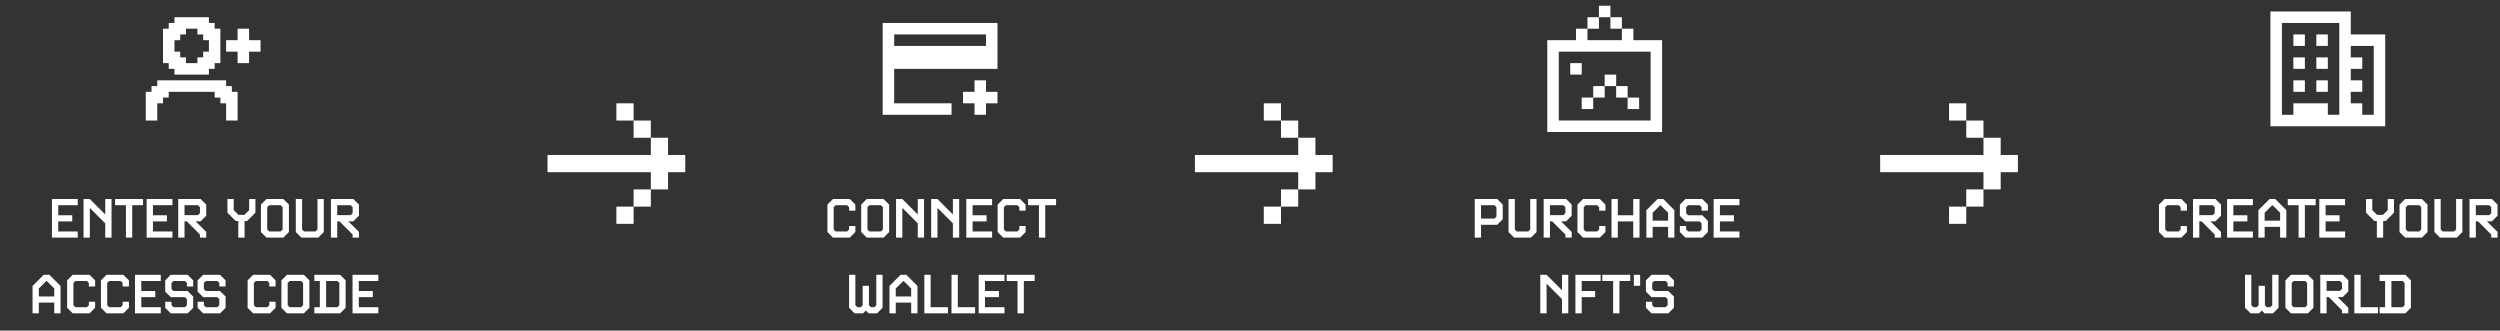 <svg width="726" height="96" viewBox="0 0 726 96" fill="none" xmlns="http://www.w3.org/2000/svg">
<rect x="0" y="0" width="726" height="96" fill="#333333" stroke="none"/>
<path d="M15.086 69V57.797H22.578V59.594H16.914V62.508H20.977V64.297H16.914V67.211H22.578V69H15.086ZM30.562 69V64.859L26.086 60.375V69H24.258V57.797H26.086L30.562 62.281V57.797H32.391V69H30.562ZM36.57 69V59.594H33.422V57.797H41.547V59.594H38.398V69H36.57ZM42.586 69V57.797H50.078V59.594H44.414V62.508H48.477V64.297H44.414V67.211H50.078V69H42.586ZM58.062 69V68.102L54.227 64.266H53.586V69H51.758V57.797H58.273L59.891 59.414V62.648L58.273 64.266H56.797L59.891 67.352V69H58.062ZM58.062 60.172L57.484 59.594H53.586V62.469H57.484L58.062 61.898V60.172ZM69.195 69V64.188H68.461L66.047 61.766V57.797H67.867V61.016L69.25 62.391H70.977L72.352 61.016V57.797H74.172V61.766L71.758 64.188H71.023V69H69.195ZM77.391 69L75.773 67.383V59.414L77.391 57.797H82.281L83.898 59.414V67.383L82.281 69H77.391ZM82.078 60.172L81.5 59.594H78.172L77.594 60.172V66.633L78.172 67.211H81.5L82.078 66.633V60.172ZM87.516 69L85.898 67.383V57.797H87.727V66.633L88.297 67.211H91.625L92.203 66.633V57.797H94.031V67.383L92.414 69H87.516ZM102.406 69V68.102L98.57 64.266H97.93V69H96.102V57.797H102.617L104.234 59.414V62.648L102.617 64.266H101.141L104.234 67.352V69H102.406ZM102.406 60.172L101.828 59.594H97.93V62.469H101.828L102.406 61.898V60.172ZM15.758 91V87.883H11.273V91H9.453V83.031L12.688 79.797H14.352L17.578 83.031V91H15.758ZM15.758 83.781L13.562 81.594H13.469L11.273 83.781V86.086H15.758V83.781ZM21.117 91L19.5 89.383V81.414L21.117 79.797H26.008L27.625 81.414V83.18H25.805V82.172L25.227 81.594H21.898L21.32 82.172V88.633L21.898 89.211H25.227L25.805 88.633V87.625H27.625V89.383L26.008 91H21.117ZM30.93 91L29.312 89.383V81.414L30.93 79.797H35.82L37.438 81.414V83.18H35.617V82.172L35.039 81.594H31.711L31.133 82.172V88.633L31.711 89.211H35.039L35.617 88.633V87.625H37.438V89.383L35.82 91H30.93ZM39.203 91V79.797H46.695V81.594H41.031V84.508H45.094V86.297H41.031V89.211H46.695V91H39.203ZM49.594 91L47.977 89.383V87.625H49.797V88.633L50.375 89.211H53.703L54.281 88.633V86.875L53.703 86.297H49.594L47.977 84.68V81.414L49.594 79.797H54.484L56.102 81.414V83.18H54.281V82.172L53.703 81.594H50.375L49.797 82.172V83.93L50.375 84.508H54.484L56.102 86.117V89.383L54.484 91H49.594ZM59 91L57.383 89.383V87.625H59.203V88.633L59.781 89.211H63.109L63.688 88.633V86.875L63.109 86.297H59L57.383 84.68V81.414L59 79.797H63.891L65.508 81.414V83.18H63.688V82.172L63.109 81.594H59.781L59.203 82.172V83.93L59.781 84.508H63.891L65.508 86.117V89.383L63.891 91H59ZM73.523 91L71.906 89.383V81.414L73.523 79.797H78.414L80.031 81.414V83.18H78.211V82.172L77.633 81.594H74.305L73.727 82.172V88.633L74.305 89.211H77.633L78.211 88.633V87.625H80.031V89.383L78.414 91H73.523ZM83.336 91L81.719 89.383V81.414L83.336 79.797H88.227L89.844 81.414V89.383L88.227 91H83.336ZM88.023 82.172L87.445 81.594H84.117L83.539 82.172V88.633L84.117 89.211H87.445L88.023 88.633V82.172ZM91.281 91V89.211H92.883V81.594H91.281V79.797H98.758L100.375 81.414V89.383L98.758 91H91.281ZM98.547 82.172L97.977 81.594H94.711V89.211H97.977L98.547 88.633V82.172ZM102.375 91V79.797H109.867V81.594H104.203V84.508H108.266V86.297H104.203V89.211H109.867V91H102.375Z" fill="white"/>
<path d="M49 20H50.667V21.667H60.667V20H62.333V18.333H64V8.333H62.333V6.667H60.667V5H50.667V6.667H49V8.333H47.333V18.333H49V20ZM50.667 11.667H52.333V10H54V8.333H57.333V10H59V11.667H60.667V15H59V16.667H57.333V18.333H54V16.667H52.333V15H50.667V11.667Z" fill="white"/>
<path d="M67.333 25H65.667V23.333H45.667V25H44V26.667H42.333V35H45.667V30H47.333V28.333H49V26.667H62.333V28.333H64V30H65.667V31.667V33.333V35H69V26.667H67.333V25Z" fill="white"/>
<path d="M72.333 11.667V10V8.333H69V11.667H65.666V15H69V18.333H72.333V15H75.666V11.667H72.333Z" fill="white"/>
<path d="M241.891 69L240.273 67.383V59.414L241.891 57.797H246.781L248.398 59.414V61.18H246.578V60.172L246 59.594H242.672L242.094 60.172V66.633L242.672 67.211H246L246.578 66.633V65.625H248.398V67.383L246.781 69H241.891ZM251.703 69L250.086 67.383V59.414L251.703 57.797H256.594L258.211 59.414V67.383L256.594 69H251.703ZM256.391 60.172L255.812 59.594H252.484L251.906 60.172V66.633L252.484 67.211H255.812L256.391 66.633V60.172ZM266.516 69V64.859L262.039 60.375V69H260.211V57.797H262.039L266.516 62.281V57.797H268.344V69H266.516ZM276.719 69V64.859L272.242 60.375V69H270.414V57.797H272.242L276.719 62.281V57.797H278.547V69H276.719ZM280.617 69V57.797H288.109V59.594H282.445V62.508H286.508V64.297H282.445V67.211H288.109V69H280.617ZM291.328 69L289.711 67.383V59.414L291.328 57.797H296.219L297.836 59.414V61.18H296.016V60.172L295.438 59.594H292.109L291.531 60.172V66.633L292.109 67.211H295.438L296.016 66.633V65.625H297.836V67.383L296.219 69H291.328ZM301.711 69V59.594H298.562V57.797H306.688V59.594H303.539V69H301.711ZM252.25 91L251.438 90.188L250.617 91H248.188L246.57 89.383V79.797H248.398V88.633L248.969 89.211H249.945L250.523 88.633V83H252.344V88.633L252.922 89.211H253.898L254.477 88.633V79.797H256.297V89.383L254.68 91H252.25ZM264.609 91V87.883H260.125V91H258.305V83.031L261.539 79.797H263.203L266.43 83.031V91H264.609ZM264.609 83.781L262.414 81.594H262.32L260.125 83.781V86.086H264.609V83.781ZM268.43 91V79.797H270.258V89.211H275.281V91H268.43ZM276.32 91V79.797H278.148V89.211H283.172V91H276.32ZM284.211 91V79.797H291.703V81.594H286.039V84.508H290.102V86.297H286.039V89.211H291.703V91H284.211ZM295.492 91V81.594H292.344V79.797H300.469V81.594H297.32V91H295.492Z" fill="white"/>
<path fill-rule="evenodd" clip-rule="evenodd" d="M256.333 6.667H259.667H259.667H286.333V10H259.667V13.333H286.333V20H259.667L259.667 30H276.333V33.333L259.667 33.333H256.333V6.667ZM289.667 6.667H286.333V20H289.667V6.667ZM283 23.333H286.333V26.667H289.667V30H286.333V33.333H283V30H279.667V26.667H283V23.333Z" fill="white"/>
<path d="M430.094 65.273V69H428.266V57.797H434.781L436.398 59.414V63.656L434.781 65.273H430.094ZM434.57 60.172L433.992 59.594H430.094V63.477H433.992L434.57 62.906V60.172ZM439.695 69L438.078 67.383V57.797H439.906V66.633L440.477 67.211H443.805L444.383 66.633V57.797H446.211V67.383L444.594 69H439.695ZM454.586 69V68.102L450.75 64.266H450.109V69H448.281V57.797H454.797L456.414 59.414V62.648L454.797 64.266H453.32L456.414 67.352V69H454.586ZM454.586 60.172L454.008 59.594H450.109V62.469H454.008L454.586 61.898V60.172ZM459.711 69L458.094 67.383V59.414L459.711 57.797H464.602L466.219 59.414V61.18H464.398V60.172L463.82 59.594H460.492L459.914 60.172V66.633L460.492 67.211H463.82L464.398 66.633V65.625H466.219V67.383L464.602 69H459.711ZM474.289 69V64.297H469.812V69H467.984V57.797H469.812V62.508H474.289V57.797H476.117V69H474.289ZM484.414 69V65.883H479.93V69H478.109V61.031L481.344 57.797H483.008L486.234 61.031V69H484.414ZM484.414 61.781L482.219 59.594H482.125L479.93 61.781V64.086H484.414V61.781ZM489.453 69L487.836 67.383V65.625H489.656V66.633L490.234 67.211H493.562L494.141 66.633V64.875L493.562 64.297H489.453L487.836 62.68V59.414L489.453 57.797H494.344L495.961 59.414V61.18H494.141V60.172L493.562 59.594H490.234L489.656 60.172V61.93L490.234 62.508H494.344L495.961 64.117V67.383L494.344 69H489.453ZM497.641 69V57.797H505.133V59.594H499.469V62.508H503.531V64.297H499.469V67.211H505.133V69H497.641ZM453.602 91V86.859L449.125 82.375V91H447.297V79.797H449.125L453.602 84.281V79.797H455.43V91H453.602ZM457.5 91V79.797H464.828V81.594H459.328V84.508H463.227V86.297H459.328V91H457.5ZM468.453 91V81.594H465.305V79.797H473.43V81.594H470.281V91H468.453ZM474.469 83V79.797H476.297V83H474.469ZM479.594 91L477.977 89.383V87.625H479.797V88.633L480.375 89.211H483.703L484.281 88.633V86.875L483.703 86.297H479.594L477.977 84.68V81.414L479.594 79.797H484.484L486.102 81.414V83.18H484.281V82.172L483.703 81.594H480.375L479.797 82.172V83.93L480.375 84.508H484.484L486.102 86.117V89.383L484.484 91H479.594Z" fill="white"/>
<path d="M628.578 69L626.961 67.383V59.414L628.578 57.797H633.469L635.086 59.414V61.18H633.266V60.172L632.688 59.594H629.359L628.781 60.172V66.633L629.359 67.211H632.688L633.266 66.633V65.625H635.086V67.383L633.469 69H628.578ZM643.156 69V68.102L639.32 64.266H638.68V69H636.852V57.797H643.367L644.984 59.414V62.648L643.367 64.266H641.891L644.984 67.352V69H643.156ZM643.156 60.172L642.578 59.594H638.68V62.469H642.578L643.156 61.898V60.172ZM646.742 69V57.797H654.234V59.594H648.57V62.508H652.633V64.297H648.57V67.211H654.234V69H646.742ZM662.141 69V65.883H657.656V69H655.836V61.031L659.07 57.797H660.734L663.961 61.031V69H662.141ZM662.141 61.781L659.945 59.594H659.852L657.656 61.781V64.086H662.141V61.781ZM667.508 69V59.594H664.359V57.797H672.484V59.594H669.336V69H667.508ZM673.523 69V57.797H681.016V59.594H675.352V62.508H679.414V64.297H675.352V67.211H681.016V69H673.523ZM690.242 69V64.188H689.508L687.094 61.766V57.797H688.914V61.016L690.297 62.391H692.023L693.398 61.016V57.797H695.219V61.766L692.805 64.188H692.07V69H690.242ZM698.438 69L696.82 67.383V59.414L698.438 57.797H703.328L704.945 59.414V67.383L703.328 69H698.438ZM703.125 60.172L702.547 59.594H699.219L698.641 60.172V66.633L699.219 67.211H702.547L703.125 66.633V60.172ZM708.562 69L706.945 67.383V57.797H708.773V66.633L709.344 67.211H712.672L713.25 66.633V57.797H715.078V67.383L713.461 69H708.562ZM723.453 69V68.102L719.617 64.266H718.977V69H717.148V57.797H723.664L725.281 59.414V62.648L723.664 64.266H722.188L725.281 67.352V69H723.453ZM723.453 60.172L722.875 59.594H718.977V62.469H722.875L723.453 61.898V60.172ZM657.633 91L656.82 90.188L656 91H653.57L651.953 89.383V79.797H653.781V88.633L654.352 89.211H655.328L655.906 88.633V83H657.727V88.633L658.305 89.211H659.281L659.859 88.633V79.797H661.68V89.383L660.062 91H657.633ZM665.305 91L663.688 89.383V81.414L665.305 79.797H670.195L671.812 81.414V89.383L670.195 91H665.305ZM669.992 82.172L669.414 81.594H666.086L665.508 82.172V88.633L666.086 89.211H669.414L669.992 88.633V82.172ZM680.117 91V90.102L676.281 86.266H675.641V91H673.812V79.797H680.328L681.945 81.414V84.648L680.328 86.266H678.852L681.945 89.352V91H680.117ZM680.117 82.172L679.539 81.594H675.641V84.469H679.539L680.117 83.898V82.172ZM683.703 91V79.797H685.531V89.211H690.555V91H683.703ZM691.031 91V89.211H692.633V81.594H691.031V79.797H698.508L700.125 81.414V89.383L698.508 91H691.031ZM698.297 82.172L697.727 81.594H694.461V89.211H697.727L698.297 88.633V82.172Z" fill="white"/>
<path fill-rule="evenodd" clip-rule="evenodd" d="M159 45.004L159 50.004L189 50.004L189 55.004L194 55.004L194 50.004L199 50.004L199 45.004L194 45.004L194 40.004L189 40.004L189 45.004L159 45.004ZM184 35.004L189 35.004L189 40.004L184 40.004L184 35.004ZM184 35.004L179 35.004L179 30.004L184 30.004L184 35.004ZM184 60.004L189 60.004L189 55.004L184 55.004L184 60.004ZM184 60.004L179 60.004L179 65.004L184 65.004L184 60.004Z" fill="white"/>
<path fill-rule="evenodd" clip-rule="evenodd" d="M347 45.004L347 50.004L377 50.004L377 55.004L382 55.004L382 50.004L387 50.004L387 45.004L382 45.004L382 40.004L377 40.004L377 45.004L347 45.004ZM372 35.004L377 35.004L377 40.004L372 40.004L372 35.004ZM372 35.004L367 35.004L367 30.004L372 30.004L372 35.004ZM372 60.004L377 60.004L377 55.004L372 55.004L372 60.004ZM372 60.004L367 60.004L367 65.004L372 65.004L372 60.004Z" fill="white"/>
<path fill-rule="evenodd" clip-rule="evenodd" d="M546 45.004L546 50.004L576 50.004L576 55.004L581 55.004L581 50.004L586 50.004L586 45.004L581 45.004L581 40.004L576 40.004L576 45.004L546 45.004ZM571 35.004L576 35.004L576 40.004L571 40.004L571 35.004ZM571 35.004L566 35.004L566 30.004L571 30.004L571 35.004ZM571 60.004L576 60.004L576 55.004L571 55.004L571 60.004ZM571 60.004L566 60.004L566 65.004L571 65.004L571 60.004Z" fill="white"/>
<path fill-rule="evenodd" clip-rule="evenodd" d="M467.667 1.667H464.333V5H461V8.333L457.667 8.333V11.667H452.667H449.333V15V35V38.333H452.667H479.333H482.667V35V15V11.667H479.333H474.333V8.333L471 8.333V5H467.667V1.667ZM471 11.667H461V8.333H464.333L464.333 5H467.667L467.667 8.333H471V11.667ZM452.667 15H479.333V35H452.667V15ZM466 21.667V25H462.667V28.333H459.333V31.667H462.667L462.667 28.333H466L466 25H469.333V28.333H472.667L472.667 31.667H476V28.333H472.667V25H469.333V21.667H466ZM456 21.667V18.333H459.333V21.667H456Z" fill="white"/>
<path fill-rule="evenodd" clip-rule="evenodd" d="M659.333 3.333H662.667H679.333H682.667L682.667 10H689.333H692.667V36.667H689.333H682.667H679.333H662.667H659.333V3.333ZM689.333 13.333H682.667V16.667H686V20H682.667V23.333H686V26.667H682.667V30H686V33.333H689.333V13.333ZM679.333 33.333V6.667H662.667V33.333H666V30H676V33.333H679.333ZM666 10H669.333V13.333H666V10ZM676 10H672.667V13.333H676V10ZM666 16.667H669.333V20H666V16.667ZM676 16.667H672.667V20H676V16.667ZM666 23.333H669.333V26.667H666V23.333ZM676 23.333H672.667V26.667H676V23.333Z" fill="white"/>
</svg>
